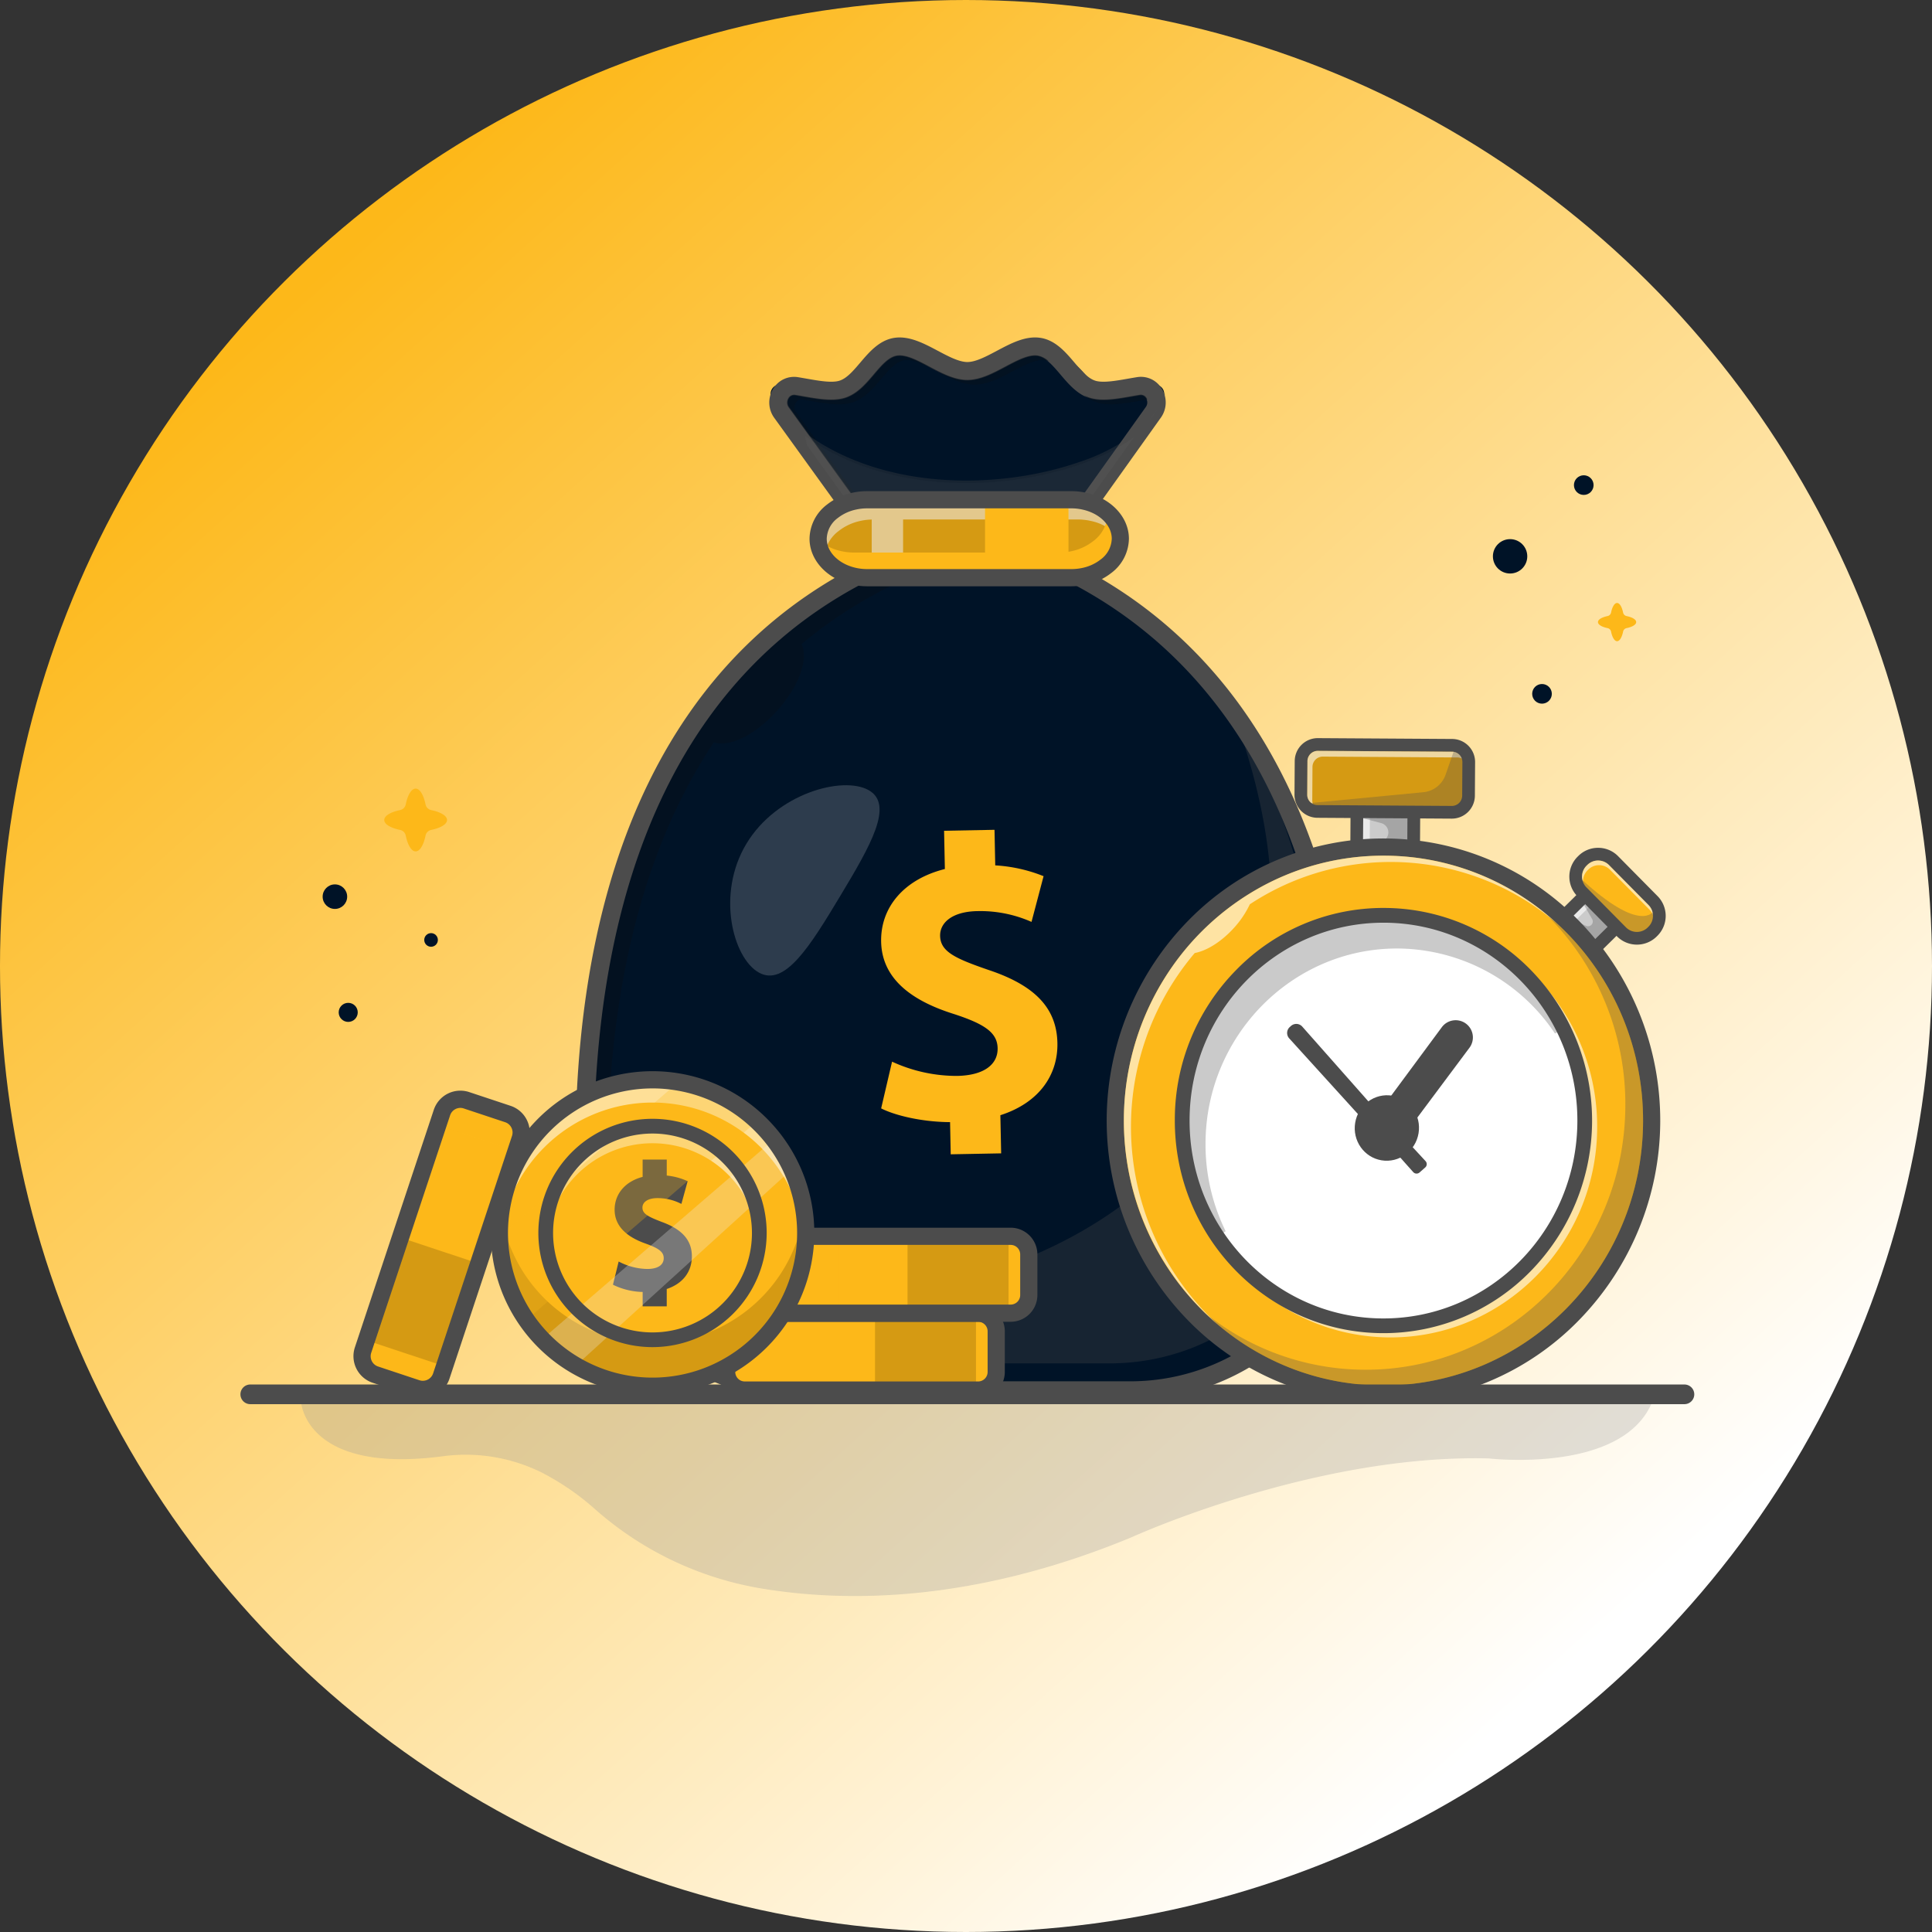 <svg xmlns="http://www.w3.org/2000/svg" xmlns:xlink="http://www.w3.org/1999/xlink" width="458" height="458" viewBox="0 0 458 458">
  <rect x="0" y="0" width="458" height="458" fill="#333333" stroke="none"/>
  <defs>
    <linearGradient id="linear-gradient" x1="0.865" y1="0.178" x2="0.152" y2="0.822" gradientUnits="objectBoundingBox">
      <stop offset="0" stop-color="#fdb819"/>
      <stop offset="1" stop-color="#fff"/>
    </linearGradient>
  </defs>
  <g id="Group_2039" data-name="Group 2039" transform="translate(-991 -290)">
    <circle id="Ellipse_8" data-name="Ellipse 8" cx="229" cy="229" r="229" transform="translate(991 748) rotate(-90)" fill="url(#linear-gradient)"/>
    <g id="Group_2022" data-name="Group 2022" transform="translate(0)">
      <g id="Save_more_money_and_get_better_deals_through_bidding_and_auctions" data-name="Save more money and get better deals through bidding and auctions" transform="translate(1064.176 350.196)">
        <g id="Group_982" data-name="Group 982" transform="translate(-16.176 19.804)">
          <g id="Group_981" data-name="Group 981">
            <g id="Group_911" data-name="Group 911" transform="translate(79.41)">
              <g id="Group_895" data-name="Group 895" transform="translate(46.258 2.179)">
                <path id="Path_1889" data-name="Path 1889" d="M506.807,211.635A2.252,2.252,0,0,1,508.7,215.2h0l-.008,0-20.126,28.218-52-.047-12.33-17.078-8.007-11.089a2.252,2.252,0,0,1,1.885-3.574c4.741.156,10.878,2.341,14.612,1.206,5.018-1.533,7.523-9.337,12.771-10.106,5.3-.773,11.573,5.759,16.946,5.759s11.655-6.532,16.95-5.759c5.252.769,7.757,8.576,12.771,10.106C495.906,213.98,502.067,211.787,506.807,211.635Z" transform="translate(-415.794 -202.667)" fill="#001327"/>
              </g>
              <g id="Group_896" data-name="Group 896" transform="translate(113.587 4.486)">
                <path id="Path_1890" data-name="Path 1890" d="M599.876,217.246a7.513,7.513,0,0,1-1.28-.254c-3.363-1.03-5.591-4.866-8.276-7.523.141.012.281.023.414.047C594.565,210.075,596.926,214.367,599.876,217.246Z" transform="translate(-589.551 -209.123)" fill="#929292"/>
                <path id="Path_1891" data-name="Path 1891" d="M599.478,217.086l-.839-.094a7.438,7.438,0,0,1-1.331-.265c-2.458-.753-4.327-2.95-6.13-5.072-.734-.862-1.49-1.752-2.267-2.521l-.562-.554.788.059c.148.012.3.027.437.047,2.876.417,4.951,2.856,6.957,5.217.757.886,1.537,1.807,2.345,2.595Zm-9.556-7.745c.581.624,1.147,1.288,1.7,1.939,1.752,2.06,3.562,4.191,5.857,4.893.117.035.238.066.359.1-.6-.64-1.182-1.323-1.752-1.99C594.172,212.029,592.361,209.9,589.922,209.341Z" transform="translate(-588.35 -208.58)" fill="#4c4c4c"/>
              </g>
              <g id="Group_897" data-name="Group 897" transform="translate(45.952)">
                <path id="Path_1892" data-name="Path 1892" d="M488.09,242.2h0l-52-.043a2.173,2.173,0,0,1-1.767-.905l-18.136-25.116a6.191,6.191,0,0,1-.242-6.9,5.752,5.752,0,0,1,5.888-2.735c.663.105,1.331.226,2,.343,2.938.515,5.97,1.053,7.78.5,1.764-.538,3.32-2.368,4.971-4.308,2.13-2.505,4.546-5.346,8.124-5.868,3.508-.507,6.949,1.319,10.281,3.086,2.454,1.3,4.994,2.653,6.984,2.653s4.53-1.35,6.984-2.653c3.328-1.771,6.77-3.6,10.281-3.086,3.578.523,5.993,3.363,8.124,5.868,1.647,1.939,3.2,3.769,4.971,4.308,1.81.55,4.846.016,7.78-.5.691-.121,1.377-.242,2.06-.351a5.751,5.751,0,0,1,5.876,2.724,6.193,6.193,0,0,1-.215,6.883h0L489.87,241.29A2.185,2.185,0,0,1,488.09,242.2Zm-50.884-4.409,49.76.043,17.309-24.27a1.82,1.82,0,0,0,.059-2.045,1.422,1.422,0,0,0-1.471-.718c-.663.105-1.331.226-2,.343-3.442.6-7,1.233-9.809.378-2.989-.909-5.041-3.324-7.023-5.658-1.787-2.1-3.477-4.093-5.427-4.378-2.091-.308-4.893,1.182-7.6,2.622-2.926,1.557-5.954,3.164-9.033,3.164s-6.106-1.608-9.033-3.164c-2.708-1.44-5.509-2.923-7.6-2.622-1.951.285-3.64,2.271-5.427,4.378-1.982,2.333-4.034,4.745-7.023,5.658-2.809.854-6.368.23-9.809-.378-.648-.113-1.3-.23-1.943-.332a1.412,1.412,0,0,0-1.475.718,1.815,1.815,0,0,0,.066,2.048Zm68.848-22.959h0Z" transform="translate(-415.008 -197.084)" fill="#4c4c4c"/>
              </g>
              <g id="Group_898" data-name="Group 898" transform="translate(50.169 4.222)" opacity="0.6">
                <path id="Path_1893" data-name="Path 1893" d="M427.944,221.395a1.963,1.963,0,0,1-.074-2.212,1.583,1.583,0,0,1,1.619-.788c.644.105,1.292.218,1.943.332,3.426.6,6.965,1.229,9.743.382,2.95-.9,4.987-3.293,6.957-5.611,1.807-2.126,3.512-4.132,5.517-4.425,2.142-.316,4.959,1.186,7.69,2.638,2.911,1.545,5.923,3.145,8.963,3.145s6.052-1.6,8.963-3.145c2.727-1.451,5.548-2.946,7.691-2.638a3.968,3.968,0,0,1,.933.265,5.406,5.406,0,0,0-2.681-1.393c-2.142-.308-4.959,1.186-7.691,2.638-2.911,1.545-5.923,3.145-8.963,3.145s-6.052-1.6-8.962-3.145c-2.731-1.452-5.548-2.95-7.691-2.638-2.006.293-3.711,2.3-5.517,4.425-1.97,2.318-4.007,4.713-6.957,5.611-2.778.843-6.321.222-9.743-.382-.648-.113-1.3-.23-1.943-.332a1.571,1.571,0,0,0-1.619.788,1.963,1.963,0,0,0,.074,2.212l17.523,24.27h.933Z" transform="translate(-425.816 -207.903)" fill="#05101c"/>
              </g>
              <g id="Group_899" data-name="Group 899" transform="translate(120.626 13.55)" opacity="0.6">
                <path id="Path_1894" data-name="Path 1894" d="M609.551,233.692c2.774.847,6.317.219,9.743-.382.667-.117,1.338-.234,2-.343.012,0,.023,0,.039,0a2.331,2.331,0,0,0-.164-.343,1.576,1.576,0,0,0-1.619-.784c-.663.105-1.331.226-2,.343-3.426.6-6.969,1.229-9.743.382a8.544,8.544,0,0,1-1.416-.577A9.507,9.507,0,0,0,609.551,233.692Z" transform="translate(-606.39 -231.812)" fill="#05101c"/>
              </g>
              <g id="Group_900" data-name="Group 900" transform="translate(53.405 13.241)" opacity="0.3">
                <path id="Path_1895" data-name="Path 1895" d="M520.615,234.8l-20.126,28.218-52-.047-12.33-17.078c-.507-2.013-.815-3.25-.815-3.25C464.748,264.766,516.2,251.395,520.615,234.8Z" transform="translate(-434.86 -233.325)" fill="#595959"/>
                <path id="Path_1896" data-name="Path 1896" d="M499.891,261.006h-.148l-52.152-.047-12.462-17.3c-.511-2.013-.819-3.25-.819-3.25l-.2-.8.656.492c18.756,14.109,46.3,13.8,65.274,7.242a45.512,45.512,0,0,0,14.285-7.581l6.235-8.744-.41,1.549c-.691,2.595-2.552,5.17-5.373,7.566Zm-52.008-.628,51.7.047,13.551-19a49.183,49.183,0,0,1-12.911,6.473c-18.9,6.536-46.249,6.906-65.161-6.84.141.554.347,1.377.6,2.407ZM518.7,234.633l-2.1,2.946A15.237,15.237,0,0,0,518.7,234.633Z" transform="translate(-434.11 -231.02)" fill="#4c4c4c"/>
              </g>
              <g id="Group_901" data-name="Group 901" transform="translate(2.185 52.88)">
                <path id="Path_1897" data-name="Path 1897" d="M484.2,480.377c-.659,27.231-23.758,48.988-52.031,48.988H354.96c-26.135,0-47.848-18.592-51.5-42.913v-.008a48.423,48.423,0,0,1-.527-6.067c-1.939-79.918,26.119-127.665,72.114-147.767h37.048a106.663,106.663,0,0,1,44.3,35.569C475.18,394.049,485.4,431.1,484.2,480.377Z" transform="translate(-302.838 -332.61)" fill="#001327"/>
              </g>
              <g id="Group_902" data-name="Group 902" transform="translate(2.181 52.88)" opacity="0.65">
                <path id="Path_1898" data-name="Path 1898" d="M432.94,344.561a110.21,110.21,0,0,0-15.467-8.252H380.425a107.883,107.883,0,0,0-26.142,16.08c3.59,8.276-11.924,25.858-20.836,23.333-17.09,25.655-26.275,61.466-25.136,108.355a48.491,48.491,0,0,0,.527,6.067v.008a49.688,49.688,0,0,0,18.729,31.714,50.083,50.083,0,0,1-24.117-35.413v-.008a48.423,48.423,0,0,1-.527-6.067c-1.939-79.918,26.119-127.665,72.114-147.767h37.048A108.87,108.87,0,0,1,432.94,344.561Z" transform="translate(-302.828 -332.61)" fill="#05101c"/>
              </g>
              <g id="Group_903" data-name="Group 903" transform="translate(2.802 90.771)" opacity="0.3">
                <path id="Path_1899" data-name="Path 1899" d="M480.249,533.166c-.659,27.231-23.758,48.988-52.031,48.988H351a52.756,52.756,0,0,1-39.331-17.313,48.786,48.786,0,0,1-7.254-19.17v-.008c54.411,49.191,198.429,7.921,153.784-115.944C473.292,454.961,481.315,489.2,480.249,533.166Z" transform="translate(-304.42 -429.72)" fill="#4c4c4c"/>
              </g>
              <g id="Group_904" data-name="Group 904" transform="translate(36.689 106.147)" opacity="0.19">
                <path id="Path_1900" data-name="Path 1900" d="M395.109,483c7.179-11.948,22.826-16.146,28.963-12.72s.449,13.184-6.731,25.128-13.134,21.558-19.271,18.128S387.926,494.941,395.109,483Z" transform="translate(-391.27 -469.125)" fill="#efefef"/>
              </g>
              <g id="Group_905" data-name="Group 905" transform="translate(72.47 116.715)">
                <path id="Path_1901" data-name="Path 1901" d="M524.759,546.743c.152,7.445-4.194,14.132-13.52,17.125l.187,9.041-11.955.226-.156-7.628c-6.625-.031-13.028-1.568-16.337-3.258l2.587-11.077A36.566,36.566,0,0,0,501,554.551c6.368-.121,9.669-2.727,9.587-6.579-.074-3.672-3.028-5.716-10.441-8.12-10.246-3.219-17-8.525-17.172-17.114-.168-8.12,5.381-14.8,15.108-17.234l-.187-9.068,11.955-.226.172,8.432a36.324,36.324,0,0,1,11.46,2.56l-2.86,10.839a29.964,29.964,0,0,0-12.872-2.556c-6,.113-8.857,2.79-8.795,5.865.078,3.761,3.57,5.357,11.534,8.1C519.386,533.09,524.587,538.428,524.759,546.743Z" transform="translate(-482.971 -496.21)" fill="#fdb819"/>
              </g>
              <g id="Group_906" data-name="Group 906" transform="translate(0 50.703)">
                <path id="Path_1902" data-name="Path 1902" d="M428.756,528.147H351.542a54.96,54.96,0,0,1-37.864-14.874,51.209,51.209,0,0,1-16.345-36.24c-1.846-76.215,23.544-128.02,73.421-149.82a2.181,2.181,0,0,1,.874-.183h37.044a2.181,2.181,0,0,1,.874.183c49.881,21.8,75.267,73.608,73.421,149.82a51.209,51.209,0,0,1-16.345,36.24A54.976,54.976,0,0,1,428.756,528.147Zm-41.52-4.366h41.52c26.86,0,49.222-21.019,49.846-46.857,1.795-74.081-22.541-124.391-70.389-145.531H372.085c-47.848,21.14-72.184,71.451-70.389,145.531.624,25.838,22.986,46.857,49.846,46.857Z" transform="translate(-297.239 -327.03)" fill="#4c4c4c"/>
              </g>
              <g id="Group_907" data-name="Group 907" transform="translate(57.248 38.182)">
                <path id="Path_1903" data-name="Path 1903" d="M516.348,304.926a8.385,8.385,0,0,1-3.41,6.524,12.462,12.462,0,0,1-4.9,2.329,14.514,14.514,0,0,1-3.3.382H456.322a14.412,14.412,0,0,1-3.11-.339c-4.885-1.089-8.5-4.678-8.5-8.9a8.385,8.385,0,0,1,3.41-6.524,12.529,12.529,0,0,1,5.26-2.408,13.933,13.933,0,0,1,2.942-.3H504.74a14.078,14.078,0,0,1,3.207.367C512.79,297.169,516.348,300.731,516.348,304.926Z" transform="translate(-444.417 -295.397)" fill="#d59a13"/>
                <path id="Path_1904" data-name="Path 1904" d="M504.279,313.993H455.865a14.7,14.7,0,0,1-3.176-.347c-5.139-1.143-8.728-4.92-8.728-9.181a8.629,8.629,0,0,1,3.519-6.75,12.8,12.8,0,0,1,5.385-2.462,14.225,14.225,0,0,1,3-.312h48.414a14.257,14.257,0,0,1,3.274.375c5.08,1.167,8.631,4.932,8.631,9.154a8.628,8.628,0,0,1-3.52,6.75,12.8,12.8,0,0,1-5.01,2.384A14.664,14.664,0,0,1,504.279,313.993Zm-48.414-18.471a13.626,13.626,0,0,0-2.88.3,12.228,12.228,0,0,0-5.139,2.349,8.06,8.06,0,0,0-3.3,6.3c0,3.984,3.4,7.527,8.272,8.611a14,14,0,0,0,3.047.336h48.414a14.148,14.148,0,0,0,3.239-.375,12.248,12.248,0,0,0,4.784-2.275,8.058,8.058,0,0,0,3.3-6.294c0-3.949-3.363-7.48-8.178-8.588a13.776,13.776,0,0,0-3.141-.359l-48.418,0Z" transform="translate(-443.96 -294.94)" fill="#4c4c4c"/>
              </g>
              <g id="Group_908" data-name="Group 908" transform="translate(57.537 38.475)" opacity="0.55">
                <path id="Path_1905" data-name="Path 1905" d="M516.342,304.926v.2a11.55,11.55,0,0,0-6.93-4.4,14.149,14.149,0,0,0-3.207-.367H464.838v12.053H457.4V300.376a13.433,13.433,0,0,0-2.567.3,12.519,12.519,0,0,0-5.252,2.407,8.39,8.39,0,0,0-3.41,6.329,7.707,7.707,0,0,1-1.475-4.483,8.385,8.385,0,0,1,3.41-6.524,12.529,12.529,0,0,1,5.26-2.407,13.933,13.933,0,0,1,2.942-.3H504.73a14.072,14.072,0,0,1,3.207.367C512.784,297.169,516.342,300.731,516.342,304.926Z" transform="translate(-444.7 -295.69)" fill="#efefef"/>
              </g>
              <g id="Group_909" data-name="Group 909" transform="translate(57.553 39.673)">
                <path id="Path_1906" data-name="Path 1906" d="M516.366,306.8a8.385,8.385,0,0,1-3.41,6.524,12.462,12.462,0,0,1-4.9,2.329,14.514,14.514,0,0,1-3.3.382H456.34a14.411,14.411,0,0,1-3.11-.339c-4.792-1.061-8.35-4.534-8.49-8.643a12.448,12.448,0,0,0,5.463,2.688,14.224,14.224,0,0,0,3.11.339h30.977V298.76h19.782v11.124c.332-.051.652-.109.964-.187a12.491,12.491,0,0,0,4.9-2.329,8.379,8.379,0,0,0,3.41-6.524,1.745,1.745,0,0,0-.012-.246A8.214,8.214,0,0,1,516.366,306.8Z" transform="translate(-444.74 -298.76)" fill="#fdb819"/>
              </g>
              <g id="Group_910" data-name="Group 910" transform="translate(55.5 36.434)">
                <path id="Path_1907" data-name="Path 1907" d="M501.547,313.009H453.133a16.453,16.453,0,0,1-3.555-.39c-5.946-1.323-10.1-5.8-10.1-10.886a10.346,10.346,0,0,1,4.179-8.12,14.531,14.531,0,0,1,6.118-2.805,15.85,15.85,0,0,1,3.352-.347h48.414a15.96,15.96,0,0,1,3.672.421c5.868,1.35,9.977,5.814,9.977,10.855a10.346,10.346,0,0,1-4.179,8.12,14.592,14.592,0,0,1-5.7,2.72A16.772,16.772,0,0,1,501.547,313.009Zm-48.414-18.471a11.664,11.664,0,0,0-2.509.261,10.559,10.559,0,0,0-4.425,2.009,6.353,6.353,0,0,0-2.642,4.928c0,3.16,2.841,6,6.906,6.906a12.215,12.215,0,0,0,2.669.293h48.414a12.383,12.383,0,0,0,2.837-.328,10.466,10.466,0,0,0,4.1-1.943,6.364,6.364,0,0,0,2.642-4.928c0-3.129-2.805-5.962-6.824-6.883a11.97,11.97,0,0,0-2.751-.316Z" transform="translate(-439.48 -290.46)" fill="#4c4c4c"/>
              </g>
            </g>
            <g id="Group_916" data-name="Group 916" transform="translate(113.228 229.272)">
              <g id="Group_912" data-name="Group 912" transform="translate(2.037 2.029)">
                <path id="Path_1908" data-name="Path 1908" d="M453.027,794.176v9.641a4.289,4.289,0,0,1-4.05,4.284c-.078,0-.164,0-.238,0H393.422a4.292,4.292,0,0,1-4.292-4.292v-9.642a4.292,4.292,0,0,1,4.292-4.292h55.317A4.3,4.3,0,0,1,453.027,794.176Z" transform="translate(-389.13 -789.88)" fill="#fdb819"/>
              </g>
              <g id="Group_913" data-name="Group 913" transform="translate(37.208 2.037)">
                <rect id="Rectangle_100" data-name="Rectangle 100" width="23.926" height="18.222" fill="#d59a13"/>
              </g>
              <g id="Group_914" data-name="Group 914" transform="translate(9.212 2.033)" opacity="0.55">
                <rect id="Rectangle_101" data-name="Rectangle 101" width="11.624" height="18.222" fill="#fdb819"/>
              </g>
              <g id="Group_915" data-name="Group 915">
                <path id="Path_1909" data-name="Path 1909" d="M445.552,806.975H390.239a6.338,6.338,0,0,1-6.329-6.329v-9.638a6.338,6.338,0,0,1,6.329-6.329h55.313a6.338,6.338,0,0,1,6.329,6.329v9.638A6.338,6.338,0,0,1,445.552,806.975ZM390.239,788.75a2.256,2.256,0,0,0-2.255,2.255v9.638a2.256,2.256,0,0,0,2.255,2.255h55.313a2.256,2.256,0,0,0,2.255-2.255v-9.638a2.256,2.256,0,0,0-2.255-2.255Z" transform="translate(-383.91 -784.68)" fill="#4c4c4c"/>
              </g>
            </g>
            <g id="Group_921" data-name="Group 921" transform="translate(120.919 211.042)">
              <g id="Group_917" data-name="Group 917" transform="translate(2.037 2.033)">
                <path id="Path_1910" data-name="Path 1910" d="M472.768,747.466v9.642a4.29,4.29,0,0,1-4.054,4.284c-.078,0-.164,0-.238,0H413.132a4.292,4.292,0,0,1-4.292-4.292v-9.642a4.292,4.292,0,0,1,4.292-4.292h55.344A4.3,4.3,0,0,1,472.768,747.466Z" transform="translate(-408.84 -743.17)" fill="#fdb819"/>
              </g>
              <g id="Group_918" data-name="Group 918" transform="translate(37.224 2.041)">
                <rect id="Rectangle_102" data-name="Rectangle 102" width="23.938" height="18.222" fill="#d59a13"/>
              </g>
              <g id="Group_919" data-name="Group 919" transform="translate(9.212 2.037)" opacity="0.55">
                <rect id="Rectangle_103" data-name="Rectangle 103" width="11.628" height="18.222" fill="#fdb819"/>
              </g>
              <g id="Group_920" data-name="Group 920">
                <path id="Path_1911" data-name="Path 1911" d="M465.293,760.259H409.949a6.336,6.336,0,0,1-6.329-6.333v-9.638a6.335,6.335,0,0,1,6.329-6.329h55.344a6.335,6.335,0,0,1,6.329,6.329v9.638A6.339,6.339,0,0,1,465.293,760.259Zm-55.344-18.225a2.256,2.256,0,0,0-2.255,2.255v9.638a2.256,2.256,0,0,0,2.255,2.255h55.344a2.256,2.256,0,0,0,2.255-2.255v-9.638a2.256,2.256,0,0,0-2.255-2.255Z" transform="translate(-403.62 -737.96)" fill="#4c4c4c"/>
              </g>
            </g>
            <g id="Group_952" data-name="Group 952" transform="translate(205.35 94.985)">
              <g id="Group_922" data-name="Group 922" transform="translate(99.319 35.224)">
                <rect id="Rectangle_104" data-name="Rectangle 104" width="18.467" height="10.551" transform="matrix(0.711, -0.703, 0.703, 0.711, 1.476, 14.463)" fill="#cbcbcb"/>
                <path id="Path_1912" data-name="Path 1912" d="M883.47,554.295a1.5,1.5,0,0,1-1.073-.449l-7.413-7.507a1.507,1.507,0,0,1,.016-2.13l13.142-12.978a1.508,1.508,0,0,1,2.13.012l7.414,7.507a1.507,1.507,0,0,1-.016,2.13l-13.141,12.978A1.489,1.489,0,0,1,883.47,554.295Zm-5.283-9,5.295,5.361,11-10.859-5.295-5.361Z" transform="translate(-874.55 -530.796)" fill="#4c4c4c"/>
              </g>
              <g id="Group_923" data-name="Group 923" transform="translate(102.956 38.862)" opacity="0.6">
                <path id="Path_1913" data-name="Path 1913" d="M884.709,551.728,895.65,540.92l-.784-.8-11,10.863,5.295,5.361.051-.055Z" transform="translate(-883.87 -540.12)" fill="#fff"/>
              </g>
              <g id="Group_924" data-name="Group 924" transform="translate(109.677 25.998)">
                <path id="Path_1914" data-name="Path 1914" d="M923.348,527.5l-2.06,2.037a3.811,3.811,0,0,1-5.4-.035l-11.234-11.374a3.812,3.812,0,0,1,.035-5.4l2.06-2.037a3.812,3.812,0,0,1,5.4.035l11.234,11.374A3.819,3.819,0,0,1,923.348,527.5Z" transform="translate(-902.597 -508.642)" fill="#fdb819"/>
                <path id="Path_1915" data-name="Path 1915" d="M917.115,530.1a6.634,6.634,0,0,1-4.733-1.974l-9.368-9.481a6.658,6.658,0,0,1,.059-9.407l.168-.168a6.608,6.608,0,0,1,4.674-1.92h.043a6.626,6.626,0,0,1,4.694,1.978l9.368,9.481a6.655,6.655,0,0,1-.059,9.411l-.168.168A6.649,6.649,0,0,1,917.115,530.1Zm-9.2-19.935a3.609,3.609,0,0,0-2.556,1.05l-.168.168a3.636,3.636,0,0,0-.035,5.146l9.368,9.482a3.644,3.644,0,0,0,5.146.031l.168-.168h0a3.641,3.641,0,0,0,.031-5.146l-9.368-9.482A3.612,3.612,0,0,0,907.919,510.166Z" transform="translate(-901.097 -507.15)" fill="#4c4c4c"/>
              </g>
              <g id="Group_925" data-name="Group 925" transform="translate(112.691 29.006)" opacity="0.6">
                <path id="Path_1916" data-name="Path 1916" d="M909.046,519.749a3.627,3.627,0,0,1,1.081-2.567l.172-.168a3.607,3.607,0,0,1,2.579-1.05,3.48,3.48,0,0,1,.925.125,3.625,3.625,0,0,1,1.643.956l9.368,9.482a3.585,3.585,0,0,1,.816,1.276,3.6,3.6,0,0,0-1.042-2.376l-9.368-9.481a3.631,3.631,0,0,0-1.643-.96,3.829,3.829,0,0,0-.925-.125,3.606,3.606,0,0,0-2.579,1.05l-.172.168a3.622,3.622,0,0,0-1.081,2.567,3.585,3.585,0,0,0,.234,1.3C909.05,519.885,909.046,519.819,909.046,519.749Z" transform="translate(-908.82 -514.86)" fill="#fff"/>
              </g>
              <g id="Group_926" data-name="Group 926" transform="translate(57.729 15.365)">
                <rect id="Rectangle_105" data-name="Rectangle 105" width="14.214" height="13.5" transform="translate(1.508 15.715) rotate(-89.648)" fill="#cbcbcb"/>
                <path id="Path_1917" data-name="Path 1917" d="M782.962,497.209h-.008l-13.5-.082a1.505,1.505,0,0,1-1.494-1.518l.086-14.214a1.505,1.505,0,0,1,1.506-1.494h.008l13.5.082a1.508,1.508,0,0,1,1.5,1.518l-.086,14.214A1.513,1.513,0,0,1,782.962,497.209Zm-11.983-3.09,10.484.066.07-11.2-10.484-.066Z" transform="translate(-767.96 -479.9)" fill="#4c4c4c"/>
              </g>
              <g id="Group_927" data-name="Group 927" transform="translate(60.749 18.386)" opacity="0.6">
                <path id="Path_1918" data-name="Path 1918" d="M777.284,498.745l.07-11.093-1.588-.012-.066,11.2,10.484.066V498.8Z" transform="translate(-775.7 -487.64)" fill="#fff"/>
              </g>
              <g id="Group_928" data-name="Group 928" transform="translate(44.525)">
                <path id="Path_1919" data-name="Path 1919" d="M771.968,460.454l-28.242-.176a5.752,5.752,0,0,1-5.716-5.786l.027-4.366a5.752,5.752,0,0,1,5.786-5.716l28.242.176a5.752,5.752,0,0,1,5.716,5.786l-.027,4.366A5.747,5.747,0,0,1,771.968,460.454Z" transform="translate(-736.492 -442.892)" fill="#d59a13"/>
                <path id="Path_1920" data-name="Path 1920" d="M771.422,459.6h-.035l-31.839-.2a5.468,5.468,0,0,1-5.427-5.494l.051-7.964a5.468,5.468,0,0,1,5.459-5.427h.035l31.839.2a5.468,5.468,0,0,1,5.427,5.494l-.051,7.964A5.468,5.468,0,0,1,771.422,459.6Zm-.016-3.012h.016a2.449,2.449,0,0,0,2.446-2.431l.051-7.964a2.45,2.45,0,0,0-2.431-2.462l-31.839-.2h-.016a2.45,2.45,0,0,0-2.447,2.431l-.051,7.964a2.451,2.451,0,0,0,2.431,2.462Z" transform="translate(-734.12 -440.52)" fill="#4c4c4c"/>
              </g>
              <g id="Group_929" data-name="Group 929" transform="translate(47.538 3.02)" opacity="0.6">
                <path id="Path_1921" data-name="Path 1921" d="M743.038,460.012l.051-7.964a2.448,2.448,0,0,1,2.462-2.431l31.839.2a2.3,2.3,0,0,1,1.085.265,2.377,2.377,0,0,0-.558-.9,2.426,2.426,0,0,0-1.1-.644,2.354,2.354,0,0,0-.62-.082l-31.839-.2a2.45,2.45,0,0,0-2.462,2.431l-.051,7.964a2.425,2.425,0,0,0,.706,1.732,2.392,2.392,0,0,0,.636.453A2.579,2.579,0,0,1,743.038,460.012Z" transform="translate(-741.84 -448.26)" fill="#fff"/>
              </g>
              <g id="Group_932" data-name="Group 932" transform="translate(0 23.782)">
                <g id="Group_930" data-name="Group 930" transform="translate(2.041 2.041)">
                  <path id="Path_1922" data-name="Path 1922" d="M688.413,636.366a62.554,62.554,0,0,1-44.852-19.279,65.749,65.749,0,0,1,.437-91.53A62.569,62.569,0,0,1,688.823,506.7h.39c35.058.215,63.4,29.475,63.179,65.223a65.082,65.082,0,0,1-18.76,45.586,62.569,62.569,0,0,1-44.825,18.858Z" transform="translate(-625.236 -506.7)" fill="#fdb819"/>
                </g>
                <g id="Group_931" data-name="Group 931">
                  <path id="Path_1923" data-name="Path 1923" d="M685.629,505.547h.379c33.989.211,61.368,28.491,61.154,63.175-.211,34.551-27.734,62.418-61.548,62.418h-.378c-33.989-.211-61.368-28.491-61.154-63.175.215-34.555,27.734-62.418,61.548-62.418m0-4.078h0a64.6,64.6,0,0,0-46.276,19.466,67.784,67.784,0,0,0-.449,94.374,64.565,64.565,0,0,0,46.3,19.9h.406a64.6,64.6,0,0,0,46.276-19.466,67.78,67.78,0,0,0,.445-94.374,64.566,64.566,0,0,0-46.3-19.9Z" transform="translate(-620.007 -501.47)" fill="#4c4c4c"/>
                </g>
              </g>
              <g id="Group_934" data-name="Group 934" transform="translate(23.237 41.387)" opacity="0.3">
                <g id="Group_933" data-name="Group 933">
                  <path id="Path_1924" data-name="Path 1924" d="M783.478,596.237a63.159,63.159,0,0,0-23.364-49.647,63.206,63.206,0,0,1,19.162,45.921c-.215,34.68-27.937,62.625-61.926,62.418A60.534,60.534,0,0,1,679.56,641.4a60.671,60.671,0,0,0,41.992,17.254C755.541,658.862,783.264,630.917,783.478,596.237Z" transform="translate(-679.56 -546.59)" fill="#4c4c4c"/>
                </g>
              </g>
              <g id="Group_935" data-name="Group 935" transform="translate(18.316 42.225)" opacity="0.6">
                <path id="Path_1925" data-name="Path 1925" d="M764.908,598.959c.141-22.818-14.866-42.8-36.494-48.586l-.39,1.455h0l.39-1.455a48.347,48.347,0,0,0-46.924,12.794,50.086,50.086,0,0,0-14.542,35.187c-.14,22.818,14.866,42.8,36.5,48.586a48.406,48.406,0,0,0,12.178,1.635C742.629,648.743,764.741,626.483,764.908,598.959Z" transform="translate(-666.948 -548.737)" fill="#fff"/>
              </g>
              <g id="Group_938" data-name="Group 938" transform="translate(16.15 40.252)">
                <g id="Group_936" data-name="Group 936" transform="translate(1.752 1.748)">
                  <path id="Path_1926" data-name="Path 1926" d="M713.3,645.464A46.937,46.937,0,0,1,679.639,631a48.818,48.818,0,0,1-13.75-34.477c.164-26.665,21.573-48.36,47.72-48.36h.293a46.925,46.925,0,0,1,33.661,14.472,48.815,48.815,0,0,1,13.75,34.473c-.164,26.665-21.57,48.36-47.72,48.36Z" transform="translate(-665.887 -548.16)" fill="#fff"/>
                </g>
                <g id="Group_937" data-name="Group 937">
                  <path id="Path_1927" data-name="Path 1927" d="M710.866,547.18h.285c25.385.156,45.839,21.285,45.679,47.189-.16,25.807-20.715,46.623-45.972,46.623h-.281c-25.385-.156-45.839-21.285-45.679-47.189.156-25.811,20.711-46.623,45.968-46.623m0-3.5a48.7,48.7,0,0,0-34.886,14.675A50.563,50.563,0,0,0,661.4,593.78c-.172,27.789,21.878,50.533,49.148,50.7h.3a48.7,48.7,0,0,0,34.886-14.675,51.081,51.081,0,0,0,.339-71.123,48.688,48.688,0,0,0-34.906-15l-.3,0Z" transform="translate(-661.398 -543.68)" fill="#4c4c4c"/>
                </g>
              </g>
              <g id="Group_941" data-name="Group 941" transform="translate(19.065 43.166)" opacity="0.3">
                <g id="Group_939" data-name="Group 939" transform="translate(0.293 0.289)">
                  <path id="Path_1928" data-name="Path 1928" d="M677.7,625.748a47.55,47.55,0,0,1-8.077-26.946c.16-25.865,20.914-46.912,46.264-46.912h.285A46,46,0,0,1,757.278,578l-.5.289a45.466,45.466,0,0,0-37.411-20.278h-.281c-25.03,0-45.523,20.785-45.679,46.335a46.861,46.861,0,0,0,4.8,21.113Z" transform="translate(-669.617 -551.89)" fill="#4c4c4c"/>
                </g>
                <g id="Group_940" data-name="Group 940">
                  <path id="Path_1929" data-name="Path 1929" d="M715.422,551.735h.285a45.874,45.874,0,0,1,40.848,25.943,45.656,45.656,0,0,0-37.649-20.407h-.281c-25.257,0-45.812,20.813-45.972,46.623a47.478,47.478,0,0,0,4.831,21.246,47.38,47.38,0,0,1-8.03-26.778c.156-25.815,20.711-46.631,45.968-46.627m0-.585a45.777,45.777,0,0,0-32.807,13.8A48.221,48.221,0,0,0,677,625.461l1.007-.581a46.63,46.63,0,0,1-4.772-20.984c.156-25.389,20.52-46.046,45.39-46.046h.281A45.177,45.177,0,0,1,756.071,578l1.007-.581a47.312,47.312,0,0,0-16.727-18.9,45.729,45.729,0,0,0-24.64-7.371h-.293Z" transform="translate(-668.868 -551.15)" fill="#4c4c4c"/>
                </g>
              </g>
              <g id="Group_946" data-name="Group 946" transform="translate(42.775 66.866)">
                <g id="Group_942" data-name="Group 942" transform="translate(14.863 16.644)">
                  <ellipse id="Ellipse_91" data-name="Ellipse 91" cx="7.765" cy="7.613" rx="7.765" ry="7.613" transform="translate(0 15.32) rotate(-80.567)" fill="#4c4c4c"/>
                </g>
                <g id="Group_943" data-name="Group 943" transform="translate(0 0.881)">
                  <path id="Path_1930" data-name="Path 1930" d="M730.123,617.566l19.946,21.967a1.886,1.886,0,0,0,3.235-.839h0a1.886,1.886,0,0,0-.425-1.682l-19.654-22.229a1.892,1.892,0,0,0-2.677-.156l-.293.261A1.9,1.9,0,0,0,730.123,617.566Z" transform="translate(-729.633 -614.147)" fill="#4c4c4c"/>
                </g>
                <g id="Group_944" data-name="Group 944" transform="translate(24.229)">
                  <path id="Path_1931" data-name="Path 1931" d="M791.73,630.373l12.447-16.829a4.084,4.084,0,0,1,5.9-.7h0a4.081,4.081,0,0,1,.651,5.572L795.363,639Z" transform="translate(-791.73 -611.89)" fill="#4c4c4c"/>
                </g>
                <g id="Group_945" data-name="Group 945" transform="translate(25.248 27.973)">
                  <path id="Path_1932" data-name="Path 1932" d="M794.34,686.4l4.643,5.209a1.068,1.068,0,0,0,1.506.09l1.342-1.186a1.053,1.053,0,0,0,.074-1.506l-5.014-5.424Z" transform="translate(-794.34 -683.58)" fill="#4c4c4c"/>
                </g>
              </g>
              <g id="Group_947" data-name="Group 947" transform="translate(47.538 2.684)" opacity="0.3">
                <path id="Path_1933" data-name="Path 1933" d="M776.723,447.4l-2.083,6a6.2,6.2,0,0,1-5.268,4.136l-27.532,2.638,1.2,1.362,35.519-.078,2.01-3.145-1.237-10.317Z" transform="translate(-741.84 -447.4)" fill="#4c4c4c"/>
              </g>
              <g id="Group_948" data-name="Group 948" transform="translate(4.074 27.858)" opacity="0.6">
                <path id="Path_1934" data-name="Path 1934" d="M692.374,511.918a60.292,60.292,0,0,0-30.985,8.311A62.124,62.124,0,0,0,644.4,534.9a63.7,63.7,0,0,0,8.174,88.057A63.7,63.7,0,0,1,647.245,535c2.852-.534,6.344-2.677,9.329-5.989a22.72,22.72,0,0,0,3.734-5.564,60.575,60.575,0,0,1,72.774,4.518A60.613,60.613,0,0,0,692.374,511.918Z" transform="translate(-630.447 -511.917)" fill="#fff"/>
              </g>
              <g id="Group_949" data-name="Group 949" transform="translate(60.059 17.757)" opacity="0.3">
                <path id="Path_1935" data-name="Path 1935" d="M774.031,487.1l4.924,1.319a2.283,2.283,0,0,1,.312,4.3,10.333,10.333,0,0,1-5.338.589l.651,1.647,12.79-.386-.835-8.545Z" transform="translate(-773.93 -486.03)" fill="#4c4c4c"/>
              </g>
              <g id="Group_950" data-name="Group 950" transform="translate(112.172 33.337)" opacity="0.3">
                <path id="Path_1936" data-name="Path 1936" d="M924.939,533.678s-3.012,5.435-17.176-7.718l-.273,2.505,10.676,10.742S925.5,540.331,924.939,533.678Z" transform="translate(-907.49 -525.96)" fill="#4c4c4c"/>
              </g>
              <g id="Group_951" data-name="Group 951" transform="translate(109.054 38.531)" opacity="0.3">
                <path id="Path_1937" data-name="Path 1937" d="M903.4,539.937l2.134,3.7a1.13,1.13,0,0,1-1.35,1.635,10.539,10.539,0,0,1-3.633-2.454l-1.053,1.018,5.982,6.8,5.084-5.4-6.727-5.962Z" transform="translate(-899.5 -539.27)" fill="#4c4c4c"/>
              </g>
            </g>
            <g id="Group_963" data-name="Group 963" transform="translate(59.347 173.943)">
              <g id="Group_953" data-name="Group 953" transform="translate(1.814 1.822)">
                <path id="Path_1938" data-name="Path 1938" d="M323.634,684.417A36.3,36.3,0,0,1,261.173,709.6a36.284,36.284,0,0,1-10.141-24.351c0-.277-.012-.55-.012-.827A36.306,36.306,0,0,1,312.127,657.9a37.155,37.155,0,0,1,3.964,4.362,36.2,36.2,0,0,1,7.542,22.155Z" transform="translate(-250.805 -647.892)" fill="#fdb819"/>
                <path id="Path_1939" data-name="Path 1939" d="M287,720.6a36.155,36.155,0,0,1-16.481-3.921,36.541,36.541,0,0,1-20.032-31.769c0-.293-.012-.558-.012-.831A36.519,36.519,0,0,1,311.936,657.4a37.857,37.857,0,0,1,3.988,4.386,36.43,36.43,0,0,1,7.589,22.3A36.56,36.56,0,0,1,287,720.6Zm0-72.617a36.132,36.132,0,0,0-36.088,36.092c0,.269,0,.535.012.8a35.85,35.85,0,0,0,6.376,19.693,35.461,35.461,0,0,0,3.7,4.53,36.148,36.148,0,0,0,9.712,7.183,35.714,35.714,0,0,0,16.282,3.875,36.088,36.088,0,0,0,28.589-58.118,36.688,36.688,0,0,0-3.941-4.335,35.854,35.854,0,0,0-18.514-9.2A36.448,36.448,0,0,0,287,647.983Z" transform="translate(-250.47 -647.55)" fill="#4c4c4c"/>
              </g>
              <g id="Group_954" data-name="Group 954" transform="translate(2.037 2.037)" opacity="0.55">
                <path id="Path_1940" data-name="Path 1940" d="M323.646,684.411c0,.909-.035,1.81-.1,2.7a36.305,36.305,0,0,0-72.411,0c-.062-.89-.1-1.795-.1-2.7a36.3,36.3,0,1,1,72.606,0Z" transform="translate(-251.04 -648.1)" fill="#fff"/>
              </g>
              <g id="Group_955" data-name="Group 955" transform="translate(2.029 33.232)">
                <path id="Path_1941" data-name="Path 1941" d="M323.634,733.165a36.307,36.307,0,1,1-72.255-5.115,36.31,36.31,0,0,0,71.9,0A36.3,36.3,0,0,1,323.634,733.165Z" transform="translate(-251.02 -728.05)" fill="#d59a13"/>
              </g>
              <g id="Group_956" data-name="Group 956" transform="translate(13.024 13.032)">
                <path id="Path_1942" data-name="Path 1942" d="M304.515,726.91A25.315,25.315,0,1,1,329.831,701.6,25.344,25.344,0,0,1,304.515,726.91Z" transform="translate(-279.2 -676.28)" fill="#fdb819"/>
              </g>
              <g id="Group_957" data-name="Group 957" transform="translate(13.021 13.028)" opacity="0.55">
                <path id="Path_1943" data-name="Path 1943" d="M329.821,701.589q0,1.024-.082,2.025a25.314,25.314,0,0,0-50.467,0c-.051-.663-.082-1.342-.082-2.025a25.315,25.315,0,1,1,50.631,0Z" transform="translate(-279.19 -676.27)" fill="#fff"/>
              </g>
              <g id="Group_958" data-name="Group 958" transform="translate(28.96 20.945)">
                <path id="Path_1944" data-name="Path 1944" d="M338.985,719.974c0,3.32-1.928,6.266-5.958,7.519v4.031h-5.139v-3.4a16.825,16.825,0,0,1-6.988-1.592l1.21-4.916a15.263,15.263,0,0,0,6.6,1.639c2.735,0,4.175-1.135,4.175-2.852,0-1.639-1.249-2.575-4.413-3.707-4.374-1.522-7.226-3.945-7.226-7.776,0-3.621,2.443-6.555,6.641-7.554V697.32h5.139v3.761a15.086,15.086,0,0,1,4.9,1.237l-1.327,4.807a12.538,12.538,0,0,0-5.505-1.249c-2.579,0-3.828,1.167-3.828,2.54,0,1.678,1.487,2.419,4.881,3.707C336.8,713.844,338.985,716.267,338.985,719.974Z" transform="translate(-320.564 -697.024)" fill="#4c4c4c"/>
                <path id="Path_1945" data-name="Path 1945" d="M332.8,731.353h-5.72v-3.41a16.778,16.778,0,0,1-6.84-1.619l-.2-.109,1.35-5.49.328.168a14.971,14.971,0,0,0,6.469,1.6c2.47,0,3.886-.933,3.886-2.56,0-1.436-1.065-2.3-4.222-3.434-4.92-1.713-7.417-4.421-7.417-8.049,0-3.758,2.536-6.723,6.641-7.784V696.56h5.72v3.789a15.49,15.49,0,0,1,4.729,1.237l.226.1-1.483,5.385-.316-.152a12.227,12.227,0,0,0-5.381-1.221c-2.15,0-3.539.882-3.539,2.247,0,1.412,1.171,2.1,4.694,3.438,4.792,1.771,7.023,4.351,7.023,8.124,0,3.672-2.169,6.477-5.958,7.734v4.113Zm-5.139-.581h4.553v-3.956l.2-.062c3.656-1.139,5.755-3.777,5.755-7.242,0-3.543-2.048-5.88-6.649-7.578-3.527-1.338-5.072-2.123-5.072-3.98,0-1.307,1.081-2.829,4.12-2.829a12.812,12.812,0,0,1,5.318,1.132l1.167-4.234a14.966,14.966,0,0,0-4.577-1.112l-.265-.024v-3.734h-4.554v3.984l-.222.055c-3.96.944-6.419,3.73-6.419,7.273,0,3.4,2.3,5.853,7.031,7.5,2.919,1.046,4.608,2.033,4.608,3.984,0,1.966-1.67,3.141-4.468,3.141a15.458,15.458,0,0,1-6.4-1.506l-1.069,4.347a17.125,17.125,0,0,0,6.657,1.452l.285.008v3.383Z" transform="translate(-320.04 -696.56)" fill="#4c4c4c"/>
              </g>
              <g id="Group_959" data-name="Group 959" transform="translate(2.045 2.564)" opacity="0.27">
                <path id="Path_1946" data-name="Path 1946" d="M312.151,658.713l-54.677,47.142a36.03,36.03,0,0,1-6.415-19.794l42.464-36.611A36.143,36.143,0,0,1,312.151,658.713Z" transform="translate(-251.06 -649.45)" fill="#fdb819"/>
              </g>
              <g id="Group_960" data-name="Group 960" transform="translate(12.186 16.185)" opacity="0.27">
                <path id="Path_1947" data-name="Path 1947" d="M336.233,691.43l-50.982,46.338a25.737,25.737,0,0,1-8.2-6.068l54.915-47.341C334.435,687.56,334.942,687.513,336.233,691.43Z" transform="translate(-277.05 -684.36)" fill="#efefef"/>
              </g>
              <g id="Group_961" data-name="Group 961" transform="translate(11.276 11.28)">
                <path id="Path_1948" data-name="Path 1948" d="M301.783,725.917a27.063,27.063,0,1,1,27.063-27.063A27.094,27.094,0,0,1,301.783,725.917Zm0-50.63a23.571,23.571,0,1,0,23.571,23.571A23.6,23.6,0,0,0,301.783,675.286Z" transform="translate(-274.72 -671.79)" fill="#4c4c4c"/>
              </g>
              <g id="Group_962" data-name="Group 962">
                <path id="Path_1949" data-name="Path 1949" d="M284.16,719.571a37.918,37.918,0,0,1-17.3-4.12A38.355,38.355,0,0,1,245.832,682.1c-.008-.308-.012-.585-.012-.874a38.344,38.344,0,0,1,64.537-28.011,39.249,39.249,0,0,1,4.183,4.6,38.264,38.264,0,0,1,7.972,23.407A38.4,38.4,0,0,1,284.16,719.571Zm0-72.617a34.306,34.306,0,0,0-34.266,34.274c0,.258,0,.511.012.769a34.27,34.27,0,1,0,61.4-21.679,34.988,34.988,0,0,0-3.746-4.12,34.044,34.044,0,0,0-17.574-8.736A33.448,33.448,0,0,0,284.16,646.954Z" transform="translate(-245.82 -642.88)" fill="#4c4c4c"/>
              </g>
            </g>
            <g id="Group_965" data-name="Group 965" transform="translate(14.339 252.121)" opacity="0.3">
              <g id="Group_964" data-name="Group 964">
                <path id="Path_1950" data-name="Path 1950" d="M130.47,843.24s.71,17.383,33.474,13.118a40.626,40.626,0,0,1,23.415,3.738,60.774,60.774,0,0,1,12.837,8.791A79.129,79.129,0,0,0,239,887.573c20.649,3.543,51,3.441,88.385-12.03,0,0,43.2-19.755,84.67-18.69,0,0,31.679,3.738,38.722-13.348Z" transform="translate(-130.47 -843.24)" fill="#999"/>
              </g>
            </g>
            <g id="Group_966" data-name="Group 966" transform="translate(0 248.211)">
              <path id="Path_1951" data-name="Path 1951" d="M436.034,837.879H96.049a2.329,2.329,0,1,1,0-4.659H436.034a2.329,2.329,0,1,1,0,4.659Z" transform="translate(-93.72 -833.22)" fill="#4c4c4c"/>
            </g>
            <g id="Group_971" data-name="Group 971" transform="translate(26.788 178.554)">
              <g id="Group_967" data-name="Group 967" transform="translate(2.035 2.043)">
                <path id="Path_1952" data-name="Path 1952" d="M180.556,728.464l-9.813-3.262a4.609,4.609,0,0,1-2.993-5.572c.02-.078.051-.168.074-.246l18.709-56.3a4.6,4.6,0,0,1,5.818-2.915l9.813,3.262a4.6,4.6,0,0,1,2.915,5.818l-18.709,56.3A4.6,4.6,0,0,1,180.556,728.464Z" transform="translate(-167.591 -659.934)" fill="#fdb819"/>
              </g>
              <g id="Group_968" data-name="Group 968" transform="translate(3.049 34.821)">
                <rect id="Rectangle_106" data-name="Rectangle 106" width="25.663" height="19.544" transform="translate(0 24.354) rotate(-71.621)" fill="#d59a13"/>
              </g>
              <g id="Group_969" data-name="Group 969" transform="translate(16.083 8.117)" opacity="0.55">
                <rect id="Rectangle_107" data-name="Rectangle 107" width="12.466" height="19.544" transform="translate(0 11.831) rotate(-71.621)" fill="#fdb819"/>
              </g>
              <g id="Group_970" data-name="Group 970">
                <path id="Path_1953" data-name="Path 1953" d="M178.823,727.542a6.608,6.608,0,0,1-2.088-.339l-9.809-3.262a6.646,6.646,0,0,1-4.21-8.4l18.706-56.3a6.639,6.639,0,0,1,8.4-4.206l9.809,3.258a6.646,6.646,0,0,1,4.206,8.4l-18.705,56.3A6.646,6.646,0,0,1,178.823,727.542Zm8.9-68.762a2.565,2.565,0,0,0-2.431,1.76l-18.705,56.3h0a2.563,2.563,0,0,0,1.623,3.242l9.809,3.262a2.569,2.569,0,0,0,3.242-1.627l18.705-56.3a2.569,2.569,0,0,0-1.627-3.242l-9.809-3.258A2.393,2.393,0,0,0,187.724,658.78Zm-23.072,57.412Z" transform="translate(-162.375 -654.697)" fill="#4c4c4c"/>
              </g>
            </g>
            <g id="Group_980" data-name="Group 980" transform="translate(19.486 32.669)">
              <g id="Group_972" data-name="Group 972" transform="translate(0 96.985)">
                <circle id="Ellipse_92" data-name="Ellipse 92" cx="2.907" cy="2.907" r="2.907" fill="#001327"/>
              </g>
              <g id="Group_973" data-name="Group 973" transform="translate(3.804 125.066)">
                <circle id="Ellipse_93" data-name="Ellipse 93" cx="2.259" cy="2.259" r="2.259" fill="#001327"/>
              </g>
              <g id="Group_974" data-name="Group 974" transform="translate(24.086 108.538)">
                <circle id="Ellipse_94" data-name="Ellipse 94" cx="1.615" cy="1.615" r="1.615" fill="#001327"/>
              </g>
              <g id="Group_975" data-name="Group 975" transform="translate(277.422 15.139)">
                <circle id="Ellipse_95" data-name="Ellipse 95" cx="4.074" cy="4.074" r="4.074" fill="#001327"/>
              </g>
              <g id="Group_976" data-name="Group 976" transform="translate(296.631)">
                <circle id="Ellipse_96" data-name="Ellipse 96" cx="2.329" cy="2.329" r="2.329" fill="#001327"/>
              </g>
              <g id="Group_977" data-name="Group 977" transform="translate(14.605 74.28)">
                <path id="Path_1954" data-name="Path 1954" d="M188.531,486.062c1.007,0,1.889-1.514,2.353-3.761a1.709,1.709,0,0,1,1.327-1.327c2.247-.464,3.761-1.346,3.761-2.353s-1.514-1.888-3.761-2.353a1.709,1.709,0,0,1-1.327-1.327c-.464-2.247-1.346-3.761-2.353-3.761s-1.888,1.514-2.353,3.761a1.709,1.709,0,0,1-1.327,1.327c-2.247.464-3.761,1.346-3.761,2.353s1.514,1.888,3.761,2.353a1.709,1.709,0,0,1,1.327,1.327C186.642,484.548,187.524,486.062,188.531,486.062Z" transform="translate(-181.09 -471.18)" fill="#fdb819"/>
              </g>
              <g id="Group_978" data-name="Group 978" transform="translate(302.328 30.274)">
                <path id="Path_1955" data-name="Path 1955" d="M923.02,367.46c.613,0,1.147-.921,1.432-2.29a1.046,1.046,0,0,1,.808-.808c1.37-.285,2.29-.819,2.29-1.432s-.921-1.147-2.29-1.432a1.046,1.046,0,0,1-.808-.808c-.285-1.37-.819-2.29-1.432-2.29s-1.147.921-1.432,2.29a1.046,1.046,0,0,1-.808.808c-1.369.285-2.29.819-2.29,1.432s.921,1.147,2.29,1.432a1.046,1.046,0,0,1,.808.808C921.869,366.535,922.408,367.46,923.02,367.46Z" transform="translate(-918.49 -358.4)" fill="#fdb819"/>
              </g>
              <g id="Group_979" data-name="Group 979" transform="translate(286.732 49.483)">
                <circle id="Ellipse_97" data-name="Ellipse 97" cx="2.329" cy="2.329" r="2.329" fill="#001327"/>
              </g>
            </g>
          </g>
        </g>
      </g>
    </g>
  </g>
</svg>
